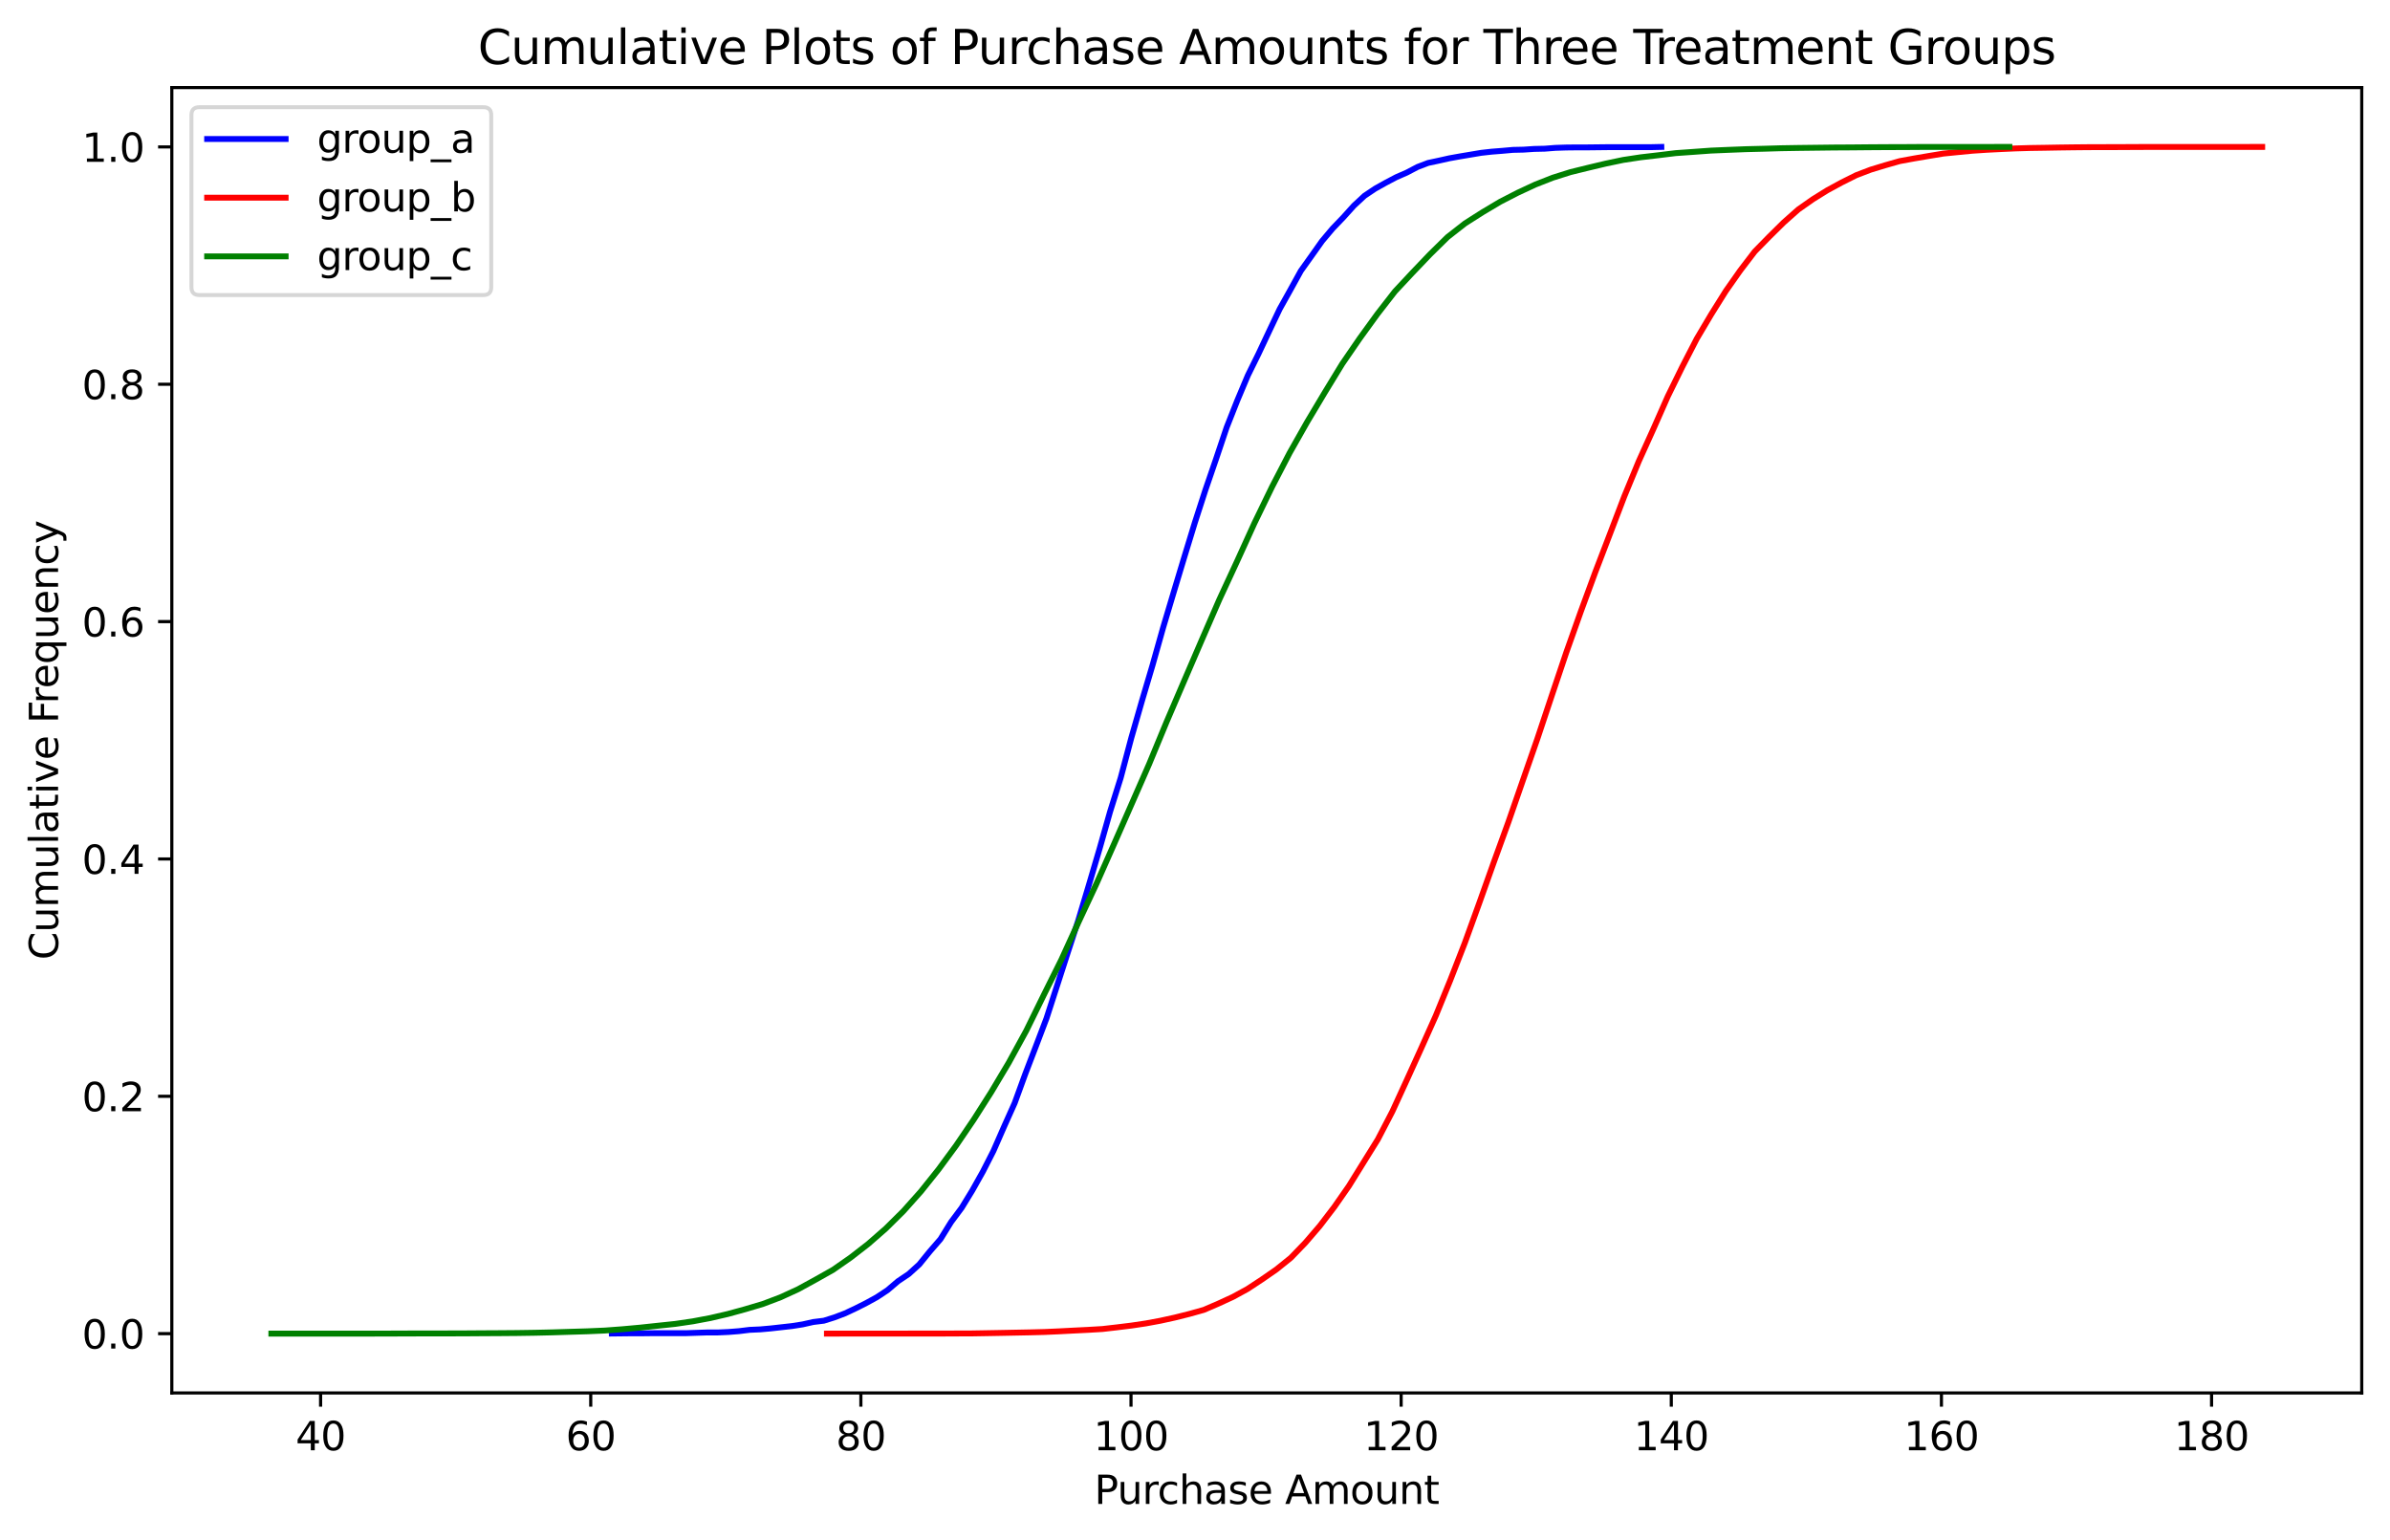 <?xml version="1.0" encoding="utf-8" standalone="no"?>
<!DOCTYPE svg PUBLIC "-//W3C//DTD SVG 1.1//EN"
  "http://www.w3.org/Graphics/SVG/1.1/DTD/svg11.dtd">
<svg xmlns:xlink="http://www.w3.org/1999/xlink" width="608.981pt" height="392.514pt" viewBox="0 0 608.981 392.514" xmlns="http://www.w3.org/2000/svg" version="1.1">
 <defs>
  <style type="text/css">*{stroke-linejoin: round; stroke-linecap: butt}</style>
 </defs>
 <g id="figure_1">
  <g id="patch_1">
   <path d="M 0 392.514 
L 608.981 392.514 
L 608.981 0 
L 0 0 
z
" style="fill: #ffffff"/>
  </g>
  <g id="axes_1">
   <g id="patch_2">
    <path d="M 43.781 354.958 
L 601.781 354.958 
L 601.781 22.318 
L 43.781 22.318 
z
" style="fill: #ffffff"/>
   </g>
   <g id="matplotlib.axis_1">
    <g id="xtick_1">
     <g id="line2d_1">
      <defs>
       <path id="m8a6ee6f42f" d="M 0 0 
L 0 3.5 
" style="stroke: #000000; stroke-width: 0.8"/>
      </defs>
      <g>
       <use xlink:href="#m8a6ee6f42f" x="81.689" y="354.958" style="stroke: #000000; stroke-width: 0.8"/>
      </g>
     </g>
     <g id="text_1">
      <!-- 40 -->
      <g transform="translate(75.326 369.557) scale(0.1 -0.1)">
       <defs>
        <path id="DejaVuSans-34" d="M 2419 4116 
L 825 1625 
L 2419 1625 
L 2419 4116 
z
M 2253 4666 
L 3047 4666 
L 3047 1625 
L 3713 1625 
L 3713 1100 
L 3047 1100 
L 3047 0 
L 2419 0 
L 2419 1100 
L 313 1100 
L 313 1709 
L 2253 4666 
z
" transform="scale(0.016)"/>
        <path id="DejaVuSans-30" d="M 2034 4250 
Q 1547 4250 1301 3770 
Q 1056 3291 1056 2328 
Q 1056 1369 1301 889 
Q 1547 409 2034 409 
Q 2525 409 2770 889 
Q 3016 1369 3016 2328 
Q 3016 3291 2770 3770 
Q 2525 4250 2034 4250 
z
M 2034 4750 
Q 2819 4750 3233 4129 
Q 3647 3509 3647 2328 
Q 3647 1150 3233 529 
Q 2819 -91 2034 -91 
Q 1250 -91 836 529 
Q 422 1150 422 2328 
Q 422 3509 836 4129 
Q 1250 4750 2034 4750 
z
" transform="scale(0.016)"/>
       </defs>
       <use xlink:href="#DejaVuSans-34"/>
       <use xlink:href="#DejaVuSans-30" x="63.623"/>
      </g>
     </g>
    </g>
    <g id="xtick_2">
     <g id="line2d_2">
      <g>
       <use xlink:href="#m8a6ee6f42f" x="150.521" y="354.958" style="stroke: #000000; stroke-width: 0.8"/>
      </g>
     </g>
     <g id="text_2">
      <!-- 60 -->
      <g transform="translate(144.159 369.557) scale(0.1 -0.1)">
       <defs>
        <path id="DejaVuSans-36" d="M 2113 2584 
Q 1688 2584 1439 2293 
Q 1191 2003 1191 1497 
Q 1191 994 1439 701 
Q 1688 409 2113 409 
Q 2538 409 2786 701 
Q 3034 994 3034 1497 
Q 3034 2003 2786 2293 
Q 2538 2584 2113 2584 
z
M 3366 4563 
L 3366 3988 
Q 3128 4100 2886 4159 
Q 2644 4219 2406 4219 
Q 1781 4219 1451 3797 
Q 1122 3375 1075 2522 
Q 1259 2794 1537 2939 
Q 1816 3084 2150 3084 
Q 2853 3084 3261 2657 
Q 3669 2231 3669 1497 
Q 3669 778 3244 343 
Q 2819 -91 2113 -91 
Q 1303 -91 875 529 
Q 447 1150 447 2328 
Q 447 3434 972 4092 
Q 1497 4750 2381 4750 
Q 2619 4750 2861 4703 
Q 3103 4656 3366 4563 
z
" transform="scale(0.016)"/>
       </defs>
       <use xlink:href="#DejaVuSans-36"/>
       <use xlink:href="#DejaVuSans-30" x="63.623"/>
      </g>
     </g>
    </g>
    <g id="xtick_3">
     <g id="line2d_3">
      <g>
       <use xlink:href="#m8a6ee6f42f" x="219.353" y="354.958" style="stroke: #000000; stroke-width: 0.8"/>
      </g>
     </g>
     <g id="text_3">
      <!-- 80 -->
      <g transform="translate(212.991 369.557) scale(0.1 -0.1)">
       <defs>
        <path id="DejaVuSans-38" d="M 2034 2216 
Q 1584 2216 1326 1975 
Q 1069 1734 1069 1313 
Q 1069 891 1326 650 
Q 1584 409 2034 409 
Q 2484 409 2743 651 
Q 3003 894 3003 1313 
Q 3003 1734 2745 1975 
Q 2488 2216 2034 2216 
z
M 1403 2484 
Q 997 2584 770 2862 
Q 544 3141 544 3541 
Q 544 4100 942 4425 
Q 1341 4750 2034 4750 
Q 2731 4750 3128 4425 
Q 3525 4100 3525 3541 
Q 3525 3141 3298 2862 
Q 3072 2584 2669 2484 
Q 3125 2378 3379 2068 
Q 3634 1759 3634 1313 
Q 3634 634 3220 271 
Q 2806 -91 2034 -91 
Q 1263 -91 848 271 
Q 434 634 434 1313 
Q 434 1759 690 2068 
Q 947 2378 1403 2484 
z
M 1172 3481 
Q 1172 3119 1398 2916 
Q 1625 2713 2034 2713 
Q 2441 2713 2670 2916 
Q 2900 3119 2900 3481 
Q 2900 3844 2670 4047 
Q 2441 4250 2034 4250 
Q 1625 4250 1398 4047 
Q 1172 3844 1172 3481 
z
" transform="scale(0.016)"/>
       </defs>
       <use xlink:href="#DejaVuSans-38"/>
       <use xlink:href="#DejaVuSans-30" x="63.623"/>
      </g>
     </g>
    </g>
    <g id="xtick_4">
     <g id="line2d_4">
      <g>
       <use xlink:href="#m8a6ee6f42f" x="288.186" y="354.958" style="stroke: #000000; stroke-width: 0.8"/>
      </g>
     </g>
     <g id="text_4">
      <!-- 100 -->
      <g transform="translate(278.642 369.557) scale(0.1 -0.1)">
       <defs>
        <path id="DejaVuSans-31" d="M 794 531 
L 1825 531 
L 1825 4091 
L 703 3866 
L 703 4441 
L 1819 4666 
L 2450 4666 
L 2450 531 
L 3481 531 
L 3481 0 
L 794 0 
L 794 531 
z
" transform="scale(0.016)"/>
       </defs>
       <use xlink:href="#DejaVuSans-31"/>
       <use xlink:href="#DejaVuSans-30" x="63.623"/>
       <use xlink:href="#DejaVuSans-30" x="127.246"/>
      </g>
     </g>
    </g>
    <g id="xtick_5">
     <g id="line2d_5">
      <g>
       <use xlink:href="#m8a6ee6f42f" x="357.018" y="354.958" style="stroke: #000000; stroke-width: 0.8"/>
      </g>
     </g>
     <g id="text_5">
      <!-- 120 -->
      <g transform="translate(347.474 369.557) scale(0.1 -0.1)">
       <defs>
        <path id="DejaVuSans-32" d="M 1228 531 
L 3431 531 
L 3431 0 
L 469 0 
L 469 531 
Q 828 903 1448 1529 
Q 2069 2156 2228 2338 
Q 2531 2678 2651 2914 
Q 2772 3150 2772 3378 
Q 2772 3750 2511 3984 
Q 2250 4219 1831 4219 
Q 1534 4219 1204 4116 
Q 875 4013 500 3803 
L 500 4441 
Q 881 4594 1212 4672 
Q 1544 4750 1819 4750 
Q 2544 4750 2975 4387 
Q 3406 4025 3406 3419 
Q 3406 3131 3298 2873 
Q 3191 2616 2906 2266 
Q 2828 2175 2409 1742 
Q 1991 1309 1228 531 
z
" transform="scale(0.016)"/>
       </defs>
       <use xlink:href="#DejaVuSans-31"/>
       <use xlink:href="#DejaVuSans-32" x="63.623"/>
       <use xlink:href="#DejaVuSans-30" x="127.246"/>
      </g>
     </g>
    </g>
    <g id="xtick_6">
     <g id="line2d_6">
      <g>
       <use xlink:href="#m8a6ee6f42f" x="425.85" y="354.958" style="stroke: #000000; stroke-width: 0.8"/>
      </g>
     </g>
     <g id="text_6">
      <!-- 140 -->
      <g transform="translate(416.307 369.557) scale(0.1 -0.1)">
       <use xlink:href="#DejaVuSans-31"/>
       <use xlink:href="#DejaVuSans-34" x="63.623"/>
       <use xlink:href="#DejaVuSans-30" x="127.246"/>
      </g>
     </g>
    </g>
    <g id="xtick_7">
     <g id="line2d_7">
      <g>
       <use xlink:href="#m8a6ee6f42f" x="494.683" y="354.958" style="stroke: #000000; stroke-width: 0.8"/>
      </g>
     </g>
     <g id="text_7">
      <!-- 160 -->
      <g transform="translate(485.139 369.557) scale(0.1 -0.1)">
       <use xlink:href="#DejaVuSans-31"/>
       <use xlink:href="#DejaVuSans-36" x="63.623"/>
       <use xlink:href="#DejaVuSans-30" x="127.246"/>
      </g>
     </g>
    </g>
    <g id="xtick_8">
     <g id="line2d_8">
      <g>
       <use xlink:href="#m8a6ee6f42f" x="563.515" y="354.958" style="stroke: #000000; stroke-width: 0.8"/>
      </g>
     </g>
     <g id="text_8">
      <!-- 180 -->
      <g transform="translate(553.971 369.557) scale(0.1 -0.1)">
       <use xlink:href="#DejaVuSans-31"/>
       <use xlink:href="#DejaVuSans-38" x="63.623"/>
       <use xlink:href="#DejaVuSans-30" x="127.246"/>
      </g>
     </g>
    </g>
    <g id="text_9">
     <!-- Purchase Amount -->
     <g transform="translate(278.842 383.235) scale(0.1 -0.1)">
      <defs>
       <path id="DejaVuSans-50" d="M 1259 4147 
L 1259 2394 
L 2053 2394 
Q 2494 2394 2734 2622 
Q 2975 2850 2975 3272 
Q 2975 3691 2734 3919 
Q 2494 4147 2053 4147 
L 1259 4147 
z
M 628 4666 
L 2053 4666 
Q 2838 4666 3239 4311 
Q 3641 3956 3641 3272 
Q 3641 2581 3239 2228 
Q 2838 1875 2053 1875 
L 1259 1875 
L 1259 0 
L 628 0 
L 628 4666 
z
" transform="scale(0.016)"/>
       <path id="DejaVuSans-75" d="M 544 1381 
L 544 3500 
L 1119 3500 
L 1119 1403 
Q 1119 906 1312 657 
Q 1506 409 1894 409 
Q 2359 409 2629 706 
Q 2900 1003 2900 1516 
L 2900 3500 
L 3475 3500 
L 3475 0 
L 2900 0 
L 2900 538 
Q 2691 219 2414 64 
Q 2138 -91 1772 -91 
Q 1169 -91 856 284 
Q 544 659 544 1381 
z
M 1991 3584 
L 1991 3584 
z
" transform="scale(0.016)"/>
       <path id="DejaVuSans-72" d="M 2631 2963 
Q 2534 3019 2420 3045 
Q 2306 3072 2169 3072 
Q 1681 3072 1420 2755 
Q 1159 2438 1159 1844 
L 1159 0 
L 581 0 
L 581 3500 
L 1159 3500 
L 1159 2956 
Q 1341 3275 1631 3429 
Q 1922 3584 2338 3584 
Q 2397 3584 2469 3576 
Q 2541 3569 2628 3553 
L 2631 2963 
z
" transform="scale(0.016)"/>
       <path id="DejaVuSans-63" d="M 3122 3366 
L 3122 2828 
Q 2878 2963 2633 3030 
Q 2388 3097 2138 3097 
Q 1578 3097 1268 2742 
Q 959 2388 959 1747 
Q 959 1106 1268 751 
Q 1578 397 2138 397 
Q 2388 397 2633 464 
Q 2878 531 3122 666 
L 3122 134 
Q 2881 22 2623 -34 
Q 2366 -91 2075 -91 
Q 1284 -91 818 406 
Q 353 903 353 1747 
Q 353 2603 823 3093 
Q 1294 3584 2113 3584 
Q 2378 3584 2631 3529 
Q 2884 3475 3122 3366 
z
" transform="scale(0.016)"/>
       <path id="DejaVuSans-68" d="M 3513 2113 
L 3513 0 
L 2938 0 
L 2938 2094 
Q 2938 2591 2744 2837 
Q 2550 3084 2163 3084 
Q 1697 3084 1428 2787 
Q 1159 2491 1159 1978 
L 1159 0 
L 581 0 
L 581 4863 
L 1159 4863 
L 1159 2956 
Q 1366 3272 1645 3428 
Q 1925 3584 2291 3584 
Q 2894 3584 3203 3211 
Q 3513 2838 3513 2113 
z
" transform="scale(0.016)"/>
       <path id="DejaVuSans-61" d="M 2194 1759 
Q 1497 1759 1228 1600 
Q 959 1441 959 1056 
Q 959 750 1161 570 
Q 1363 391 1709 391 
Q 2188 391 2477 730 
Q 2766 1069 2766 1631 
L 2766 1759 
L 2194 1759 
z
M 3341 1997 
L 3341 0 
L 2766 0 
L 2766 531 
Q 2569 213 2275 61 
Q 1981 -91 1556 -91 
Q 1019 -91 701 211 
Q 384 513 384 1019 
Q 384 1609 779 1909 
Q 1175 2209 1959 2209 
L 2766 2209 
L 2766 2266 
Q 2766 2663 2505 2880 
Q 2244 3097 1772 3097 
Q 1472 3097 1187 3025 
Q 903 2953 641 2809 
L 641 3341 
Q 956 3463 1253 3523 
Q 1550 3584 1831 3584 
Q 2591 3584 2966 3190 
Q 3341 2797 3341 1997 
z
" transform="scale(0.016)"/>
       <path id="DejaVuSans-73" d="M 2834 3397 
L 2834 2853 
Q 2591 2978 2328 3040 
Q 2066 3103 1784 3103 
Q 1356 3103 1142 2972 
Q 928 2841 928 2578 
Q 928 2378 1081 2264 
Q 1234 2150 1697 2047 
L 1894 2003 
Q 2506 1872 2764 1633 
Q 3022 1394 3022 966 
Q 3022 478 2636 193 
Q 2250 -91 1575 -91 
Q 1294 -91 989 -36 
Q 684 19 347 128 
L 347 722 
Q 666 556 975 473 
Q 1284 391 1588 391 
Q 1994 391 2212 530 
Q 2431 669 2431 922 
Q 2431 1156 2273 1281 
Q 2116 1406 1581 1522 
L 1381 1569 
Q 847 1681 609 1914 
Q 372 2147 372 2553 
Q 372 3047 722 3315 
Q 1072 3584 1716 3584 
Q 2034 3584 2315 3537 
Q 2597 3491 2834 3397 
z
" transform="scale(0.016)"/>
       <path id="DejaVuSans-65" d="M 3597 1894 
L 3597 1613 
L 953 1613 
Q 991 1019 1311 708 
Q 1631 397 2203 397 
Q 2534 397 2845 478 
Q 3156 559 3463 722 
L 3463 178 
Q 3153 47 2828 -22 
Q 2503 -91 2169 -91 
Q 1331 -91 842 396 
Q 353 884 353 1716 
Q 353 2575 817 3079 
Q 1281 3584 2069 3584 
Q 2775 3584 3186 3129 
Q 3597 2675 3597 1894 
z
M 3022 2063 
Q 3016 2534 2758 2815 
Q 2500 3097 2075 3097 
Q 1594 3097 1305 2825 
Q 1016 2553 972 2059 
L 3022 2063 
z
" transform="scale(0.016)"/>
       <path id="DejaVuSans-20" transform="scale(0.016)"/>
       <path id="DejaVuSans-41" d="M 2188 4044 
L 1331 1722 
L 3047 1722 
L 2188 4044 
z
M 1831 4666 
L 2547 4666 
L 4325 0 
L 3669 0 
L 3244 1197 
L 1141 1197 
L 716 0 
L 50 0 
L 1831 4666 
z
" transform="scale(0.016)"/>
       <path id="DejaVuSans-6d" d="M 3328 2828 
Q 3544 3216 3844 3400 
Q 4144 3584 4550 3584 
Q 5097 3584 5394 3201 
Q 5691 2819 5691 2113 
L 5691 0 
L 5113 0 
L 5113 2094 
Q 5113 2597 4934 2840 
Q 4756 3084 4391 3084 
Q 3944 3084 3684 2787 
Q 3425 2491 3425 1978 
L 3425 0 
L 2847 0 
L 2847 2094 
Q 2847 2600 2669 2842 
Q 2491 3084 2119 3084 
Q 1678 3084 1418 2786 
Q 1159 2488 1159 1978 
L 1159 0 
L 581 0 
L 581 3500 
L 1159 3500 
L 1159 2956 
Q 1356 3278 1631 3431 
Q 1906 3584 2284 3584 
Q 2666 3584 2933 3390 
Q 3200 3197 3328 2828 
z
" transform="scale(0.016)"/>
       <path id="DejaVuSans-6f" d="M 1959 3097 
Q 1497 3097 1228 2736 
Q 959 2375 959 1747 
Q 959 1119 1226 758 
Q 1494 397 1959 397 
Q 2419 397 2687 759 
Q 2956 1122 2956 1747 
Q 2956 2369 2687 2733 
Q 2419 3097 1959 3097 
z
M 1959 3584 
Q 2709 3584 3137 3096 
Q 3566 2609 3566 1747 
Q 3566 888 3137 398 
Q 2709 -91 1959 -91 
Q 1206 -91 779 398 
Q 353 888 353 1747 
Q 353 2609 779 3096 
Q 1206 3584 1959 3584 
z
" transform="scale(0.016)"/>
       <path id="DejaVuSans-6e" d="M 3513 2113 
L 3513 0 
L 2938 0 
L 2938 2094 
Q 2938 2591 2744 2837 
Q 2550 3084 2163 3084 
Q 1697 3084 1428 2787 
Q 1159 2491 1159 1978 
L 1159 0 
L 581 0 
L 581 3500 
L 1159 3500 
L 1159 2956 
Q 1366 3272 1645 3428 
Q 1925 3584 2291 3584 
Q 2894 3584 3203 3211 
Q 3513 2838 3513 2113 
z
" transform="scale(0.016)"/>
       <path id="DejaVuSans-74" d="M 1172 4494 
L 1172 3500 
L 2356 3500 
L 2356 3053 
L 1172 3053 
L 1172 1153 
Q 1172 725 1289 603 
Q 1406 481 1766 481 
L 2356 481 
L 2356 0 
L 1766 0 
Q 1100 0 847 248 
Q 594 497 594 1153 
L 594 3053 
L 172 3053 
L 172 3500 
L 594 3500 
L 594 4494 
L 1172 4494 
z
" transform="scale(0.016)"/>
      </defs>
      <use xlink:href="#DejaVuSans-50"/>
      <use xlink:href="#DejaVuSans-75" x="58.553"/>
      <use xlink:href="#DejaVuSans-72" x="121.932"/>
      <use xlink:href="#DejaVuSans-63" x="160.795"/>
      <use xlink:href="#DejaVuSans-68" x="215.775"/>
      <use xlink:href="#DejaVuSans-61" x="279.154"/>
      <use xlink:href="#DejaVuSans-73" x="340.434"/>
      <use xlink:href="#DejaVuSans-65" x="392.533"/>
      <use xlink:href="#DejaVuSans-20" x="454.057"/>
      <use xlink:href="#DejaVuSans-41" x="485.844"/>
      <use xlink:href="#DejaVuSans-6d" x="554.252"/>
      <use xlink:href="#DejaVuSans-6f" x="651.664"/>
      <use xlink:href="#DejaVuSans-75" x="712.846"/>
      <use xlink:href="#DejaVuSans-6e" x="776.225"/>
      <use xlink:href="#DejaVuSans-74" x="839.604"/>
     </g>
    </g>
   </g>
   <g id="matplotlib.axis_2">
    <g id="ytick_1">
     <g id="line2d_9">
      <defs>
       <path id="mf5afd16695" d="M 0 0 
L -3.5 0 
" style="stroke: #000000; stroke-width: 0.8"/>
      </defs>
      <g>
       <use xlink:href="#mf5afd16695" x="43.781" y="339.844" style="stroke: #000000; stroke-width: 0.8"/>
      </g>
     </g>
     <g id="text_10">
      <!-- 0.0 -->
      <g transform="translate(20.878 343.643) scale(0.1 -0.1)">
       <defs>
        <path id="DejaVuSans-2e" d="M 684 794 
L 1344 794 
L 1344 0 
L 684 0 
L 684 794 
z
" transform="scale(0.016)"/>
       </defs>
       <use xlink:href="#DejaVuSans-30"/>
       <use xlink:href="#DejaVuSans-2e" x="63.623"/>
       <use xlink:href="#DejaVuSans-30" x="95.41"/>
      </g>
     </g>
    </g>
    <g id="ytick_2">
     <g id="line2d_10">
      <g>
       <use xlink:href="#mf5afd16695" x="43.781" y="279.363" style="stroke: #000000; stroke-width: 0.8"/>
      </g>
     </g>
     <g id="text_11">
      <!-- 0.2 -->
      <g transform="translate(20.878 283.162) scale(0.1 -0.1)">
       <use xlink:href="#DejaVuSans-30"/>
       <use xlink:href="#DejaVuSans-2e" x="63.623"/>
       <use xlink:href="#DejaVuSans-32" x="95.41"/>
      </g>
     </g>
    </g>
    <g id="ytick_3">
     <g id="line2d_11">
      <g>
       <use xlink:href="#mf5afd16695" x="43.781" y="218.882" style="stroke: #000000; stroke-width: 0.8"/>
      </g>
     </g>
     <g id="text_12">
      <!-- 0.4 -->
      <g transform="translate(20.878 222.681) scale(0.1 -0.1)">
       <use xlink:href="#DejaVuSans-30"/>
       <use xlink:href="#DejaVuSans-2e" x="63.623"/>
       <use xlink:href="#DejaVuSans-34" x="95.41"/>
      </g>
     </g>
    </g>
    <g id="ytick_4">
     <g id="line2d_12">
      <g>
       <use xlink:href="#mf5afd16695" x="43.781" y="158.401" style="stroke: #000000; stroke-width: 0.8"/>
      </g>
     </g>
     <g id="text_13">
      <!-- 0.6 -->
      <g transform="translate(20.878 162.2) scale(0.1 -0.1)">
       <use xlink:href="#DejaVuSans-30"/>
       <use xlink:href="#DejaVuSans-2e" x="63.623"/>
       <use xlink:href="#DejaVuSans-36" x="95.41"/>
      </g>
     </g>
    </g>
    <g id="ytick_5">
     <g id="line2d_13">
      <g>
       <use xlink:href="#mf5afd16695" x="43.781" y="97.919" style="stroke: #000000; stroke-width: 0.8"/>
      </g>
     </g>
     <g id="text_14">
      <!-- 0.8 -->
      <g transform="translate(20.878 101.719) scale(0.1 -0.1)">
       <use xlink:href="#DejaVuSans-30"/>
       <use xlink:href="#DejaVuSans-2e" x="63.623"/>
       <use xlink:href="#DejaVuSans-38" x="95.41"/>
      </g>
     </g>
    </g>
    <g id="ytick_6">
     <g id="line2d_14">
      <g>
       <use xlink:href="#mf5afd16695" x="43.781" y="37.438" style="stroke: #000000; stroke-width: 0.8"/>
      </g>
     </g>
     <g id="text_15">
      <!-- 1.0 -->
      <g transform="translate(20.878 41.237) scale(0.1 -0.1)">
       <use xlink:href="#DejaVuSans-31"/>
       <use xlink:href="#DejaVuSans-2e" x="63.623"/>
       <use xlink:href="#DejaVuSans-30" x="95.41"/>
      </g>
     </g>
    </g>
    <g id="text_16">
     <!-- Cumulative Frequency -->
     <g transform="translate(14.798 244.594) rotate(-90) scale(0.1 -0.1)">
      <defs>
       <path id="DejaVuSans-43" d="M 4122 4306 
L 4122 3641 
Q 3803 3938 3442 4084 
Q 3081 4231 2675 4231 
Q 1875 4231 1450 3742 
Q 1025 3253 1025 2328 
Q 1025 1406 1450 917 
Q 1875 428 2675 428 
Q 3081 428 3442 575 
Q 3803 722 4122 1019 
L 4122 359 
Q 3791 134 3420 21 
Q 3050 -91 2638 -91 
Q 1578 -91 968 557 
Q 359 1206 359 2328 
Q 359 3453 968 4101 
Q 1578 4750 2638 4750 
Q 3056 4750 3426 4639 
Q 3797 4528 4122 4306 
z
" transform="scale(0.016)"/>
       <path id="DejaVuSans-6c" d="M 603 4863 
L 1178 4863 
L 1178 0 
L 603 0 
L 603 4863 
z
" transform="scale(0.016)"/>
       <path id="DejaVuSans-69" d="M 603 3500 
L 1178 3500 
L 1178 0 
L 603 0 
L 603 3500 
z
M 603 4863 
L 1178 4863 
L 1178 4134 
L 603 4134 
L 603 4863 
z
" transform="scale(0.016)"/>
       <path id="DejaVuSans-76" d="M 191 3500 
L 800 3500 
L 1894 563 
L 2988 3500 
L 3597 3500 
L 2284 0 
L 1503 0 
L 191 3500 
z
" transform="scale(0.016)"/>
       <path id="DejaVuSans-46" d="M 628 4666 
L 3309 4666 
L 3309 4134 
L 1259 4134 
L 1259 2759 
L 3109 2759 
L 3109 2228 
L 1259 2228 
L 1259 0 
L 628 0 
L 628 4666 
z
" transform="scale(0.016)"/>
       <path id="DejaVuSans-71" d="M 947 1747 
Q 947 1113 1208 752 
Q 1469 391 1925 391 
Q 2381 391 2643 752 
Q 2906 1113 2906 1747 
Q 2906 2381 2643 2742 
Q 2381 3103 1925 3103 
Q 1469 3103 1208 2742 
Q 947 2381 947 1747 
z
M 2906 525 
Q 2725 213 2448 61 
Q 2172 -91 1784 -91 
Q 1150 -91 751 415 
Q 353 922 353 1747 
Q 353 2572 751 3078 
Q 1150 3584 1784 3584 
Q 2172 3584 2448 3432 
Q 2725 3281 2906 2969 
L 2906 3500 
L 3481 3500 
L 3481 -1331 
L 2906 -1331 
L 2906 525 
z
" transform="scale(0.016)"/>
       <path id="DejaVuSans-79" d="M 2059 -325 
Q 1816 -950 1584 -1140 
Q 1353 -1331 966 -1331 
L 506 -1331 
L 506 -850 
L 844 -850 
Q 1081 -850 1212 -737 
Q 1344 -625 1503 -206 
L 1606 56 
L 191 3500 
L 800 3500 
L 1894 763 
L 2988 3500 
L 3597 3500 
L 2059 -325 
z
" transform="scale(0.016)"/>
      </defs>
      <use xlink:href="#DejaVuSans-43"/>
      <use xlink:href="#DejaVuSans-75" x="69.824"/>
      <use xlink:href="#DejaVuSans-6d" x="133.203"/>
      <use xlink:href="#DejaVuSans-75" x="230.615"/>
      <use xlink:href="#DejaVuSans-6c" x="293.994"/>
      <use xlink:href="#DejaVuSans-61" x="321.777"/>
      <use xlink:href="#DejaVuSans-74" x="383.057"/>
      <use xlink:href="#DejaVuSans-69" x="422.266"/>
      <use xlink:href="#DejaVuSans-76" x="450.049"/>
      <use xlink:href="#DejaVuSans-65" x="509.229"/>
      <use xlink:href="#DejaVuSans-20" x="570.752"/>
      <use xlink:href="#DejaVuSans-46" x="602.539"/>
      <use xlink:href="#DejaVuSans-72" x="652.809"/>
      <use xlink:href="#DejaVuSans-65" x="691.672"/>
      <use xlink:href="#DejaVuSans-71" x="753.195"/>
      <use xlink:href="#DejaVuSans-75" x="816.672"/>
      <use xlink:href="#DejaVuSans-65" x="880.051"/>
      <use xlink:href="#DejaVuSans-6e" x="941.574"/>
      <use xlink:href="#DejaVuSans-63" x="1004.953"/>
      <use xlink:href="#DejaVuSans-79" x="1059.934"/>
     </g>
    </g>
   </g>
   <g id="line2d_15">
    <path d="M 155.893 339.814 
L 158.594 339.784 
L 161.295 339.753 
L 163.997 339.753 
L 166.698 339.723 
L 169.399 339.723 
L 172.1 339.723 
L 174.801 339.723 
L 177.503 339.632 
L 180.204 339.542 
L 182.905 339.542 
L 185.606 339.421 
L 188.307 339.209 
L 191.009 338.876 
L 193.71 338.756 
L 196.411 338.514 
L 199.112 338.211 
L 201.813 337.909 
L 204.515 337.485 
L 207.216 336.881 
L 209.917 336.548 
L 212.618 335.701 
L 215.319 334.673 
L 218.021 333.403 
L 220.722 332.042 
L 223.423 330.56 
L 226.124 328.776 
L 228.825 326.478 
L 231.527 324.663 
L 234.228 322.214 
L 236.929 318.887 
L 239.63 315.773 
L 242.331 311.418 
L 245.033 307.789 
L 247.734 303.374 
L 250.435 298.566 
L 253.136 293.274 
L 255.837 287.105 
L 258.539 281.087 
L 261.24 273.678 
L 263.941 266.632 
L 266.642 259.525 
L 269.343 251.179 
L 272.045 242.802 
L 274.746 234.546 
L 277.447 225.535 
L 280.148 216.372 
L 282.849 206.846 
L 285.551 198.227 
L 288.252 188.067 
L 290.953 178.662 
L 293.654 169.559 
L 296.355 159.973 
L 299.057 150.931 
L 301.758 141.98 
L 304.459 133.15 
L 307.16 124.803 
L 309.861 116.941 
L 312.563 108.897 
L 315.264 102.062 
L 317.965 95.651 
L 320.666 90.178 
L 323.367 84.432 
L 326.069 78.747 
L 328.77 73.908 
L 331.471 69.009 
L 334.172 65.229 
L 336.873 61.419 
L 339.575 58.213 
L 342.276 55.401 
L 344.977 52.407 
L 347.678 49.897 
L 350.379 48.083 
L 353.081 46.571 
L 355.782 45.149 
L 358.483 43.97 
L 361.184 42.549 
L 363.885 41.521 
L 366.587 40.946 
L 369.288 40.341 
L 371.989 39.857 
L 374.69 39.404 
L 377.391 38.95 
L 380.093 38.648 
L 382.794 38.436 
L 385.495 38.194 
L 388.196 38.134 
L 390.897 37.952 
L 393.599 37.892 
L 396.3 37.68 
L 399.001 37.589 
L 401.702 37.559 
L 404.403 37.559 
L 407.105 37.529 
L 409.806 37.499 
L 412.507 37.499 
L 415.208 37.499 
L 417.909 37.499 
L 420.611 37.499 
L 423.312 37.438 
" clip-path="url(#p3e5b19d557)" style="fill: none; stroke: #0000ff; stroke-width: 1.5; stroke-linecap: square"/>
   </g>
   <g id="line2d_16">
    <path d="M 210.702 339.838 
L 214.396 339.832 
L 218.09 339.832 
L 221.784 339.826 
L 225.478 339.826 
L 229.172 339.826 
L 232.866 339.82 
L 236.56 339.82 
L 240.254 339.82 
L 243.949 339.802 
L 247.643 339.79 
L 251.337 339.729 
L 255.031 339.663 
L 258.725 339.59 
L 262.419 339.518 
L 266.113 339.421 
L 269.807 339.258 
L 273.501 339.064 
L 277.195 338.883 
L 280.89 338.665 
L 284.584 338.241 
L 288.278 337.788 
L 291.972 337.237 
L 295.666 336.554 
L 299.36 335.744 
L 303.054 334.818 
L 306.748 333.784 
L 310.442 332.193 
L 314.136 330.494 
L 317.831 328.48 
L 321.525 326.048 
L 325.219 323.49 
L 328.913 320.514 
L 332.607 316.68 
L 336.301 312.38 
L 339.995 307.547 
L 343.689 302.249 
L 347.383 296.298 
L 351.077 290.346 
L 354.772 283.24 
L 358.466 275.196 
L 362.16 267.061 
L 365.854 258.805 
L 369.548 249.751 
L 373.242 240.274 
L 376.936 230.083 
L 380.63 219.71 
L 384.324 209.537 
L 388.018 198.899 
L 391.713 188.296 
L 395.407 177.228 
L 399.101 166.239 
L 402.795 155.836 
L 406.489 145.796 
L 410.183 136.162 
L 413.877 126.491 
L 417.571 117.533 
L 421.265 109.368 
L 424.959 101.004 
L 428.654 93.474 
L 432.348 86.307 
L 436.042 80.077 
L 439.736 74.174 
L 443.43 68.913 
L 447.124 64.086 
L 450.818 60.312 
L 454.512 56.665 
L 458.206 53.387 
L 461.9 50.792 
L 465.595 48.494 
L 469.289 46.486 
L 472.983 44.641 
L 476.677 43.232 
L 480.371 42.107 
L 484.065 41.055 
L 487.759 40.378 
L 491.453 39.749 
L 495.147 39.138 
L 498.841 38.769 
L 502.536 38.412 
L 506.23 38.17 
L 509.924 37.982 
L 513.618 37.819 
L 517.312 37.71 
L 521.006 37.656 
L 524.7 37.589 
L 528.394 37.541 
L 532.088 37.505 
L 535.783 37.493 
L 539.477 37.487 
L 543.171 37.468 
L 546.865 37.45 
L 550.559 37.45 
L 554.253 37.444 
L 557.947 37.444 
L 561.641 37.444 
L 565.335 37.444 
L 569.029 37.444 
L 572.724 37.444 
L 576.418 37.438 
" clip-path="url(#p3e5b19d557)" style="fill: none; stroke: #ff0000; stroke-width: 1.5; stroke-linecap: square"/>
   </g>
   <g id="line2d_17">
    <path d="M 69.145 339.838 
L 73.618 339.838 
L 78.091 339.838 
L 82.565 339.838 
L 87.038 339.838 
L 91.511 339.838 
L 95.984 339.832 
L 100.458 339.82 
L 104.931 339.802 
L 109.404 339.796 
L 113.877 339.79 
L 118.35 339.778 
L 122.824 339.747 
L 127.297 339.723 
L 131.77 339.687 
L 136.243 339.62 
L 140.717 339.518 
L 145.19 339.378 
L 149.663 339.245 
L 154.136 339.052 
L 158.61 338.719 
L 163.083 338.314 
L 167.556 337.836 
L 172.029 337.364 
L 176.503 336.711 
L 180.976 335.871 
L 185.449 334.836 
L 189.922 333.609 
L 194.396 332.278 
L 198.869 330.584 
L 203.342 328.534 
L 207.815 326.085 
L 212.288 323.563 
L 216.762 320.442 
L 221.235 316.97 
L 225.708 313.057 
L 230.181 308.63 
L 234.655 303.61 
L 239.128 298.015 
L 243.601 291.937 
L 248.074 285.357 
L 252.548 278.323 
L 257.021 270.823 
L 261.494 262.652 
L 265.967 253.537 
L 270.441 244.55 
L 274.914 234.752 
L 279.387 225.184 
L 283.86 215.09 
L 288.333 204.898 
L 292.807 194.695 
L 297.28 183.881 
L 301.753 173.448 
L 306.226 163.058 
L 310.7 152.764 
L 315.173 143.111 
L 319.646 133.283 
L 324.119 124.059 
L 328.593 115.435 
L 333.066 107.536 
L 337.539 100.042 
L 342.012 92.712 
L 346.486 86.198 
L 350.959 80.029 
L 355.432 74.271 
L 359.905 69.481 
L 364.379 64.8 
L 368.852 60.403 
L 373.325 56.907 
L 377.798 54.064 
L 382.271 51.403 
L 386.745 49.105 
L 391.218 47.024 
L 395.691 45.27 
L 400.164 43.861 
L 404.638 42.76 
L 409.111 41.696 
L 413.584 40.759 
L 418.057 40.081 
L 422.531 39.561 
L 427.004 39.017 
L 431.477 38.702 
L 435.95 38.376 
L 440.424 38.188 
L 444.897 38.013 
L 449.37 37.904 
L 453.843 37.771 
L 458.316 37.698 
L 462.79 37.644 
L 467.263 37.589 
L 471.736 37.565 
L 476.209 37.523 
L 480.683 37.493 
L 485.156 37.48 
L 489.629 37.45 
L 494.102 37.444 
L 498.576 37.444 
L 503.049 37.444 
L 507.522 37.444 
L 511.995 37.438 
" clip-path="url(#p3e5b19d557)" style="fill: none; stroke: #008000; stroke-width: 1.5; stroke-linecap: square"/>
   </g>
   <g id="patch_3">
    <path d="M 43.781 354.958 
L 43.781 22.318 
" style="fill: none; stroke: #000000; stroke-width: 0.8; stroke-linejoin: miter; stroke-linecap: square"/>
   </g>
   <g id="patch_4">
    <path d="M 601.781 354.958 
L 601.781 22.318 
" style="fill: none; stroke: #000000; stroke-width: 0.8; stroke-linejoin: miter; stroke-linecap: square"/>
   </g>
   <g id="patch_5">
    <path d="M 43.781 354.958 
L 601.781 354.958 
" style="fill: none; stroke: #000000; stroke-width: 0.8; stroke-linejoin: miter; stroke-linecap: square"/>
   </g>
   <g id="patch_6">
    <path d="M 43.781 22.318 
L 601.781 22.318 
" style="fill: none; stroke: #000000; stroke-width: 0.8; stroke-linejoin: miter; stroke-linecap: square"/>
   </g>
   <g id="text_17">
    <!-- Cumulative Plots of Purchase Amounts for Three Treatment Groups -->
    <g transform="translate(121.774 16.318) scale(0.12 -0.12)">
     <defs>
      <path id="DejaVuSans-66" d="M 2375 4863 
L 2375 4384 
L 1825 4384 
Q 1516 4384 1395 4259 
Q 1275 4134 1275 3809 
L 1275 3500 
L 2222 3500 
L 2222 3053 
L 1275 3053 
L 1275 0 
L 697 0 
L 697 3053 
L 147 3053 
L 147 3500 
L 697 3500 
L 697 3744 
Q 697 4328 969 4595 
Q 1241 4863 1831 4863 
L 2375 4863 
z
" transform="scale(0.016)"/>
      <path id="DejaVuSans-54" d="M -19 4666 
L 3928 4666 
L 3928 4134 
L 2272 4134 
L 2272 0 
L 1638 0 
L 1638 4134 
L -19 4134 
L -19 4666 
z
" transform="scale(0.016)"/>
      <path id="DejaVuSans-47" d="M 3809 666 
L 3809 1919 
L 2778 1919 
L 2778 2438 
L 4434 2438 
L 4434 434 
Q 4069 175 3628 42 
Q 3188 -91 2688 -91 
Q 1594 -91 976 548 
Q 359 1188 359 2328 
Q 359 3472 976 4111 
Q 1594 4750 2688 4750 
Q 3144 4750 3555 4637 
Q 3966 4525 4313 4306 
L 4313 3634 
Q 3963 3931 3569 4081 
Q 3175 4231 2741 4231 
Q 1884 4231 1454 3753 
Q 1025 3275 1025 2328 
Q 1025 1384 1454 906 
Q 1884 428 2741 428 
Q 3075 428 3337 486 
Q 3600 544 3809 666 
z
" transform="scale(0.016)"/>
      <path id="DejaVuSans-70" d="M 1159 525 
L 1159 -1331 
L 581 -1331 
L 581 3500 
L 1159 3500 
L 1159 2969 
Q 1341 3281 1617 3432 
Q 1894 3584 2278 3584 
Q 2916 3584 3314 3078 
Q 3713 2572 3713 1747 
Q 3713 922 3314 415 
Q 2916 -91 2278 -91 
Q 1894 -91 1617 61 
Q 1341 213 1159 525 
z
M 3116 1747 
Q 3116 2381 2855 2742 
Q 2594 3103 2138 3103 
Q 1681 3103 1420 2742 
Q 1159 2381 1159 1747 
Q 1159 1113 1420 752 
Q 1681 391 2138 391 
Q 2594 391 2855 752 
Q 3116 1113 3116 1747 
z
" transform="scale(0.016)"/>
     </defs>
     <use xlink:href="#DejaVuSans-43"/>
     <use xlink:href="#DejaVuSans-75" x="69.824"/>
     <use xlink:href="#DejaVuSans-6d" x="133.203"/>
     <use xlink:href="#DejaVuSans-75" x="230.615"/>
     <use xlink:href="#DejaVuSans-6c" x="293.994"/>
     <use xlink:href="#DejaVuSans-61" x="321.777"/>
     <use xlink:href="#DejaVuSans-74" x="383.057"/>
     <use xlink:href="#DejaVuSans-69" x="422.266"/>
     <use xlink:href="#DejaVuSans-76" x="450.049"/>
     <use xlink:href="#DejaVuSans-65" x="509.229"/>
     <use xlink:href="#DejaVuSans-20" x="570.752"/>
     <use xlink:href="#DejaVuSans-50" x="602.539"/>
     <use xlink:href="#DejaVuSans-6c" x="662.842"/>
     <use xlink:href="#DejaVuSans-6f" x="690.625"/>
     <use xlink:href="#DejaVuSans-74" x="751.807"/>
     <use xlink:href="#DejaVuSans-73" x="791.016"/>
     <use xlink:href="#DejaVuSans-20" x="843.115"/>
     <use xlink:href="#DejaVuSans-6f" x="874.902"/>
     <use xlink:href="#DejaVuSans-66" x="936.084"/>
     <use xlink:href="#DejaVuSans-20" x="971.289"/>
     <use xlink:href="#DejaVuSans-50" x="1003.076"/>
     <use xlink:href="#DejaVuSans-75" x="1061.629"/>
     <use xlink:href="#DejaVuSans-72" x="1125.008"/>
     <use xlink:href="#DejaVuSans-63" x="1163.871"/>
     <use xlink:href="#DejaVuSans-68" x="1218.852"/>
     <use xlink:href="#DejaVuSans-61" x="1282.23"/>
     <use xlink:href="#DejaVuSans-73" x="1343.51"/>
     <use xlink:href="#DejaVuSans-65" x="1395.609"/>
     <use xlink:href="#DejaVuSans-20" x="1457.133"/>
     <use xlink:href="#DejaVuSans-41" x="1488.92"/>
     <use xlink:href="#DejaVuSans-6d" x="1557.328"/>
     <use xlink:href="#DejaVuSans-6f" x="1654.74"/>
     <use xlink:href="#DejaVuSans-75" x="1715.922"/>
     <use xlink:href="#DejaVuSans-6e" x="1779.301"/>
     <use xlink:href="#DejaVuSans-74" x="1842.68"/>
     <use xlink:href="#DejaVuSans-73" x="1881.889"/>
     <use xlink:href="#DejaVuSans-20" x="1933.988"/>
     <use xlink:href="#DejaVuSans-66" x="1965.775"/>
     <use xlink:href="#DejaVuSans-6f" x="2000.98"/>
     <use xlink:href="#DejaVuSans-72" x="2062.162"/>
     <use xlink:href="#DejaVuSans-20" x="2103.275"/>
     <use xlink:href="#DejaVuSans-54" x="2135.062"/>
     <use xlink:href="#DejaVuSans-68" x="2196.146"/>
     <use xlink:href="#DejaVuSans-72" x="2259.525"/>
     <use xlink:href="#DejaVuSans-65" x="2298.389"/>
     <use xlink:href="#DejaVuSans-65" x="2359.912"/>
     <use xlink:href="#DejaVuSans-20" x="2421.436"/>
     <use xlink:href="#DejaVuSans-54" x="2453.223"/>
     <use xlink:href="#DejaVuSans-72" x="2499.557"/>
     <use xlink:href="#DejaVuSans-65" x="2538.42"/>
     <use xlink:href="#DejaVuSans-61" x="2599.943"/>
     <use xlink:href="#DejaVuSans-74" x="2661.223"/>
     <use xlink:href="#DejaVuSans-6d" x="2700.432"/>
     <use xlink:href="#DejaVuSans-65" x="2797.844"/>
     <use xlink:href="#DejaVuSans-6e" x="2859.367"/>
     <use xlink:href="#DejaVuSans-74" x="2922.746"/>
     <use xlink:href="#DejaVuSans-20" x="2961.955"/>
     <use xlink:href="#DejaVuSans-47" x="2993.742"/>
     <use xlink:href="#DejaVuSans-72" x="3071.232"/>
     <use xlink:href="#DejaVuSans-6f" x="3110.096"/>
     <use xlink:href="#DejaVuSans-75" x="3171.277"/>
     <use xlink:href="#DejaVuSans-70" x="3234.656"/>
     <use xlink:href="#DejaVuSans-73" x="3298.133"/>
    </g>
   </g>
   <g id="legend_1">
    <g id="patch_7">
     <path d="M 50.781 75.187 
L 123.169 75.187 
Q 125.169 75.187 125.169 73.187 
L 125.169 29.318 
Q 125.169 27.318 123.169 27.318 
L 50.781 27.318 
Q 48.781 27.318 48.781 29.318 
L 48.781 73.187 
Q 48.781 75.187 50.781 75.187 
z
" style="fill: #ffffff; opacity: 0.8; stroke: #cccccc; stroke-linejoin: miter"/>
    </g>
    <g id="line2d_18">
     <path d="M 52.781 35.417 
L 62.781 35.417 
L 72.781 35.417 
" style="fill: none; stroke: #0000ff; stroke-width: 1.5; stroke-linecap: square"/>
    </g>
    <g id="text_18">
     <!-- group_a -->
     <g transform="translate(80.781 38.917) scale(0.1 -0.1)">
      <defs>
       <path id="DejaVuSans-67" d="M 2906 1791 
Q 2906 2416 2648 2759 
Q 2391 3103 1925 3103 
Q 1463 3103 1205 2759 
Q 947 2416 947 1791 
Q 947 1169 1205 825 
Q 1463 481 1925 481 
Q 2391 481 2648 825 
Q 2906 1169 2906 1791 
z
M 3481 434 
Q 3481 -459 3084 -895 
Q 2688 -1331 1869 -1331 
Q 1566 -1331 1297 -1286 
Q 1028 -1241 775 -1147 
L 775 -588 
Q 1028 -725 1275 -790 
Q 1522 -856 1778 -856 
Q 2344 -856 2625 -561 
Q 2906 -266 2906 331 
L 2906 616 
Q 2728 306 2450 153 
Q 2172 0 1784 0 
Q 1141 0 747 490 
Q 353 981 353 1791 
Q 353 2603 747 3093 
Q 1141 3584 1784 3584 
Q 2172 3584 2450 3431 
Q 2728 3278 2906 2969 
L 2906 3500 
L 3481 3500 
L 3481 434 
z
" transform="scale(0.016)"/>
       <path id="DejaVuSans-5f" d="M 3263 -1063 
L 3263 -1509 
L -63 -1509 
L -63 -1063 
L 3263 -1063 
z
" transform="scale(0.016)"/>
      </defs>
      <use xlink:href="#DejaVuSans-67"/>
      <use xlink:href="#DejaVuSans-72" x="63.477"/>
      <use xlink:href="#DejaVuSans-6f" x="102.34"/>
      <use xlink:href="#DejaVuSans-75" x="163.521"/>
      <use xlink:href="#DejaVuSans-70" x="226.9"/>
      <use xlink:href="#DejaVuSans-5f" x="290.377"/>
      <use xlink:href="#DejaVuSans-61" x="340.377"/>
     </g>
    </g>
    <g id="line2d_19">
     <path d="M 52.781 50.373 
L 62.781 50.373 
L 72.781 50.373 
" style="fill: none; stroke: #ff0000; stroke-width: 1.5; stroke-linecap: square"/>
    </g>
    <g id="text_19">
     <!-- group_b -->
     <g transform="translate(80.781 53.873) scale(0.1 -0.1)">
      <defs>
       <path id="DejaVuSans-62" d="M 3116 1747 
Q 3116 2381 2855 2742 
Q 2594 3103 2138 3103 
Q 1681 3103 1420 2742 
Q 1159 2381 1159 1747 
Q 1159 1113 1420 752 
Q 1681 391 2138 391 
Q 2594 391 2855 752 
Q 3116 1113 3116 1747 
z
M 1159 2969 
Q 1341 3281 1617 3432 
Q 1894 3584 2278 3584 
Q 2916 3584 3314 3078 
Q 3713 2572 3713 1747 
Q 3713 922 3314 415 
Q 2916 -91 2278 -91 
Q 1894 -91 1617 61 
Q 1341 213 1159 525 
L 1159 0 
L 581 0 
L 581 4863 
L 1159 4863 
L 1159 2969 
z
" transform="scale(0.016)"/>
      </defs>
      <use xlink:href="#DejaVuSans-67"/>
      <use xlink:href="#DejaVuSans-72" x="63.477"/>
      <use xlink:href="#DejaVuSans-6f" x="102.34"/>
      <use xlink:href="#DejaVuSans-75" x="163.521"/>
      <use xlink:href="#DejaVuSans-70" x="226.9"/>
      <use xlink:href="#DejaVuSans-5f" x="290.377"/>
      <use xlink:href="#DejaVuSans-62" x="340.377"/>
     </g>
    </g>
    <g id="line2d_20">
     <path d="M 52.781 65.329 
L 62.781 65.329 
L 72.781 65.329 
" style="fill: none; stroke: #008000; stroke-width: 1.5; stroke-linecap: square"/>
    </g>
    <g id="text_20">
     <!-- group_c -->
     <g transform="translate(80.781 68.829) scale(0.1 -0.1)">
      <use xlink:href="#DejaVuSans-67"/>
      <use xlink:href="#DejaVuSans-72" x="63.477"/>
      <use xlink:href="#DejaVuSans-6f" x="102.34"/>
      <use xlink:href="#DejaVuSans-75" x="163.521"/>
      <use xlink:href="#DejaVuSans-70" x="226.9"/>
      <use xlink:href="#DejaVuSans-5f" x="290.377"/>
      <use xlink:href="#DejaVuSans-63" x="340.377"/>
     </g>
    </g>
   </g>
  </g>
 </g>
 <defs>
  <clipPath id="p3e5b19d557">
   <rect x="43.781" y="22.318" width="558" height="332.64"/>
  </clipPath>
 </defs>
</svg>
